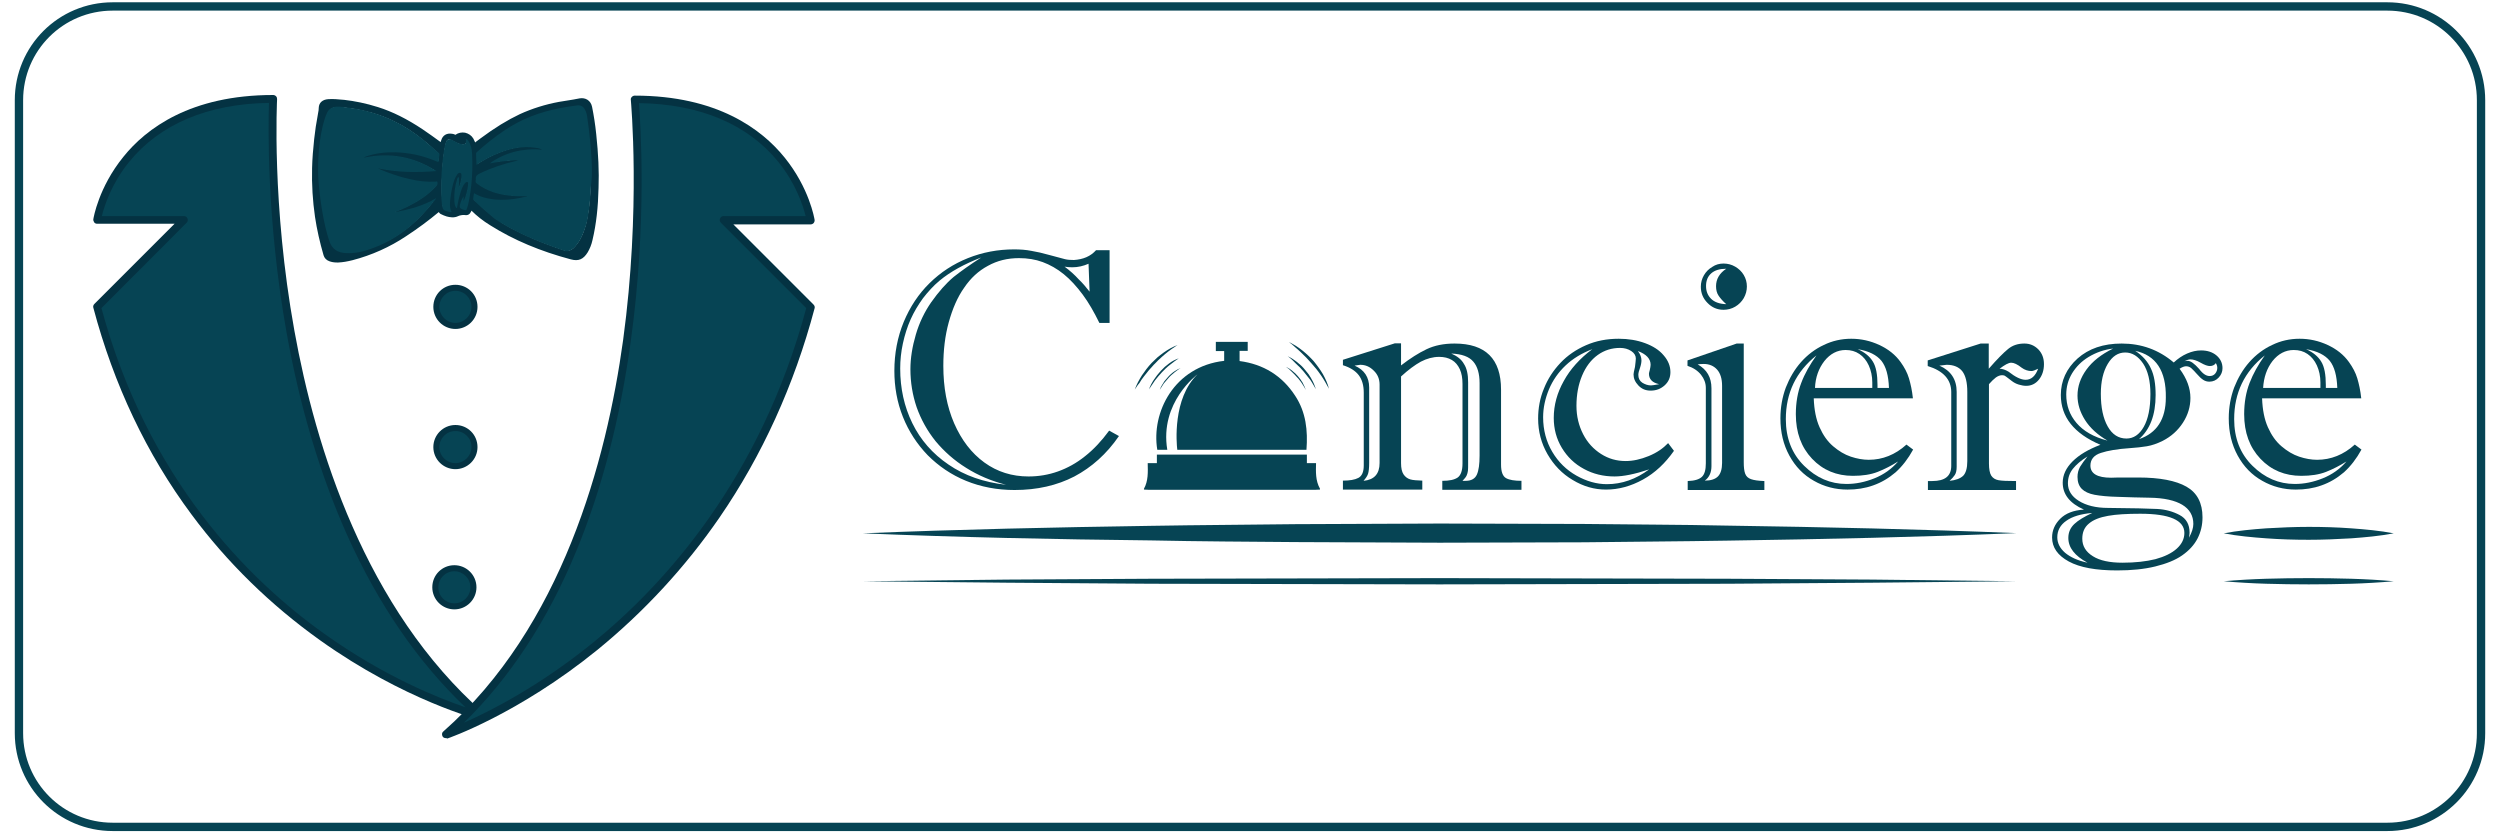 <?xml version="1.0" encoding="utf-8"?>
<!-- Generator: Adobe Illustrator 21.0.2, SVG Export Plug-In . SVG Version: 6.00 Build 0)  -->
<svg version="1.1" id="Layer_1" xmlns="http://www.w3.org/2000/svg" xmlns:xlink="http://www.w3.org/1999/xlink" x="0px" y="0px"
	 viewBox="0 0 1200 400" style="enable-background:new 0 0 1200 400;" xml:space="preserve">
<style type="text/css">
	.st0{fill:#064454;}
	.st1{fill:#AA322A;}
	.st2{fill:#29ABE2;}
	.st3{fill:#8C131B;}
	.st4{fill:#808080;}
	.st5{fill:#64CDF2;}
	.st6{fill:#0071BC;}
	.st7{fill:#2E3192;}
	.st8{fill:#1B1464;}
	.st9{fill:none;}
	.st10{fill:none;stroke:#064454;stroke-width:4;stroke-miterlimit:10;}
	.st11{fill:#043242;}
</style>
<path class="st10" d="M1145.9,396.9H54.1c-24.9,0-45-20.1-45-45V48.1c0-24.9,20.1-45,45-45h1091.8c24.9,0,45,20.1,45,45v303.9
	C1190.9,376.8,1170.8,396.9,1145.9,396.9z"/>
<g>
	<g>
		<path class="st0" d="M526.1,120.1h6.5V155h-4.9c-2.5-5.1-5.1-9.7-8-13.6c-2.9-3.9-5.9-7.2-9.1-9.8c-3.2-2.6-6.6-4.5-10.1-5.8
			c-3.5-1.3-7.3-1.9-11.4-1.9c-5.5,0-10.4,1.2-14.9,3.7c-4.5,2.4-8.3,5.9-11.4,10.5c-3.2,4.5-5.6,10.1-7.4,16.6
			c-1.8,6.5-2.6,13.5-2.6,20.9c0,10.4,1.7,19.5,5.2,27.6c3.5,8,8.3,14.3,14.5,18.8c6.2,4.5,13.3,6.7,21.2,6.7
			c4.9,0,9.6-0.8,14.1-2.4c4.5-1.6,8.9-4,13-7.3c4.2-3.3,8-7.4,11.6-12.3l4.7,2.6c-5.9,8.6-13.1,15-21.4,19.4
			c-8.3,4.3-17.9,6.5-28.7,6.5c-8.4,0-16.2-1.5-23.3-4.4c-7.1-2.9-13.2-7.1-18.4-12.3c-5.1-5.3-9.1-11.4-11.9-18.4
			c-2.8-7-4.1-14.4-4.1-22.1c0-8.4,1.5-16.2,4.5-23.5c3-7.2,7.1-13.4,12.4-18.6s11.4-9.2,18.4-12c7-2.8,14.4-4.2,22.2-4.2
			c2.9,0,5.7,0.2,8.2,0.7c2.5,0.4,5.6,1.1,9.1,2.1c3.5,0.9,5.9,1.6,7.1,1.9c1.2,0.3,2.7,0.4,4.3,0.4
			C519.9,124.5,523.4,123.1,526.1,120.1z M471,123.6c-8.1,3.1-14.8,6.8-20,11.1c-3,2.5-5.6,5.4-8,8.5c-2.3,3.2-4.3,6.5-5.9,10.1
			c-1.6,3.6-2.8,7.4-3.7,11.5c-0.9,4.1-1.3,8.2-1.3,12.1c0,9.5,1.9,18.2,5.8,26.2s9.7,14.7,17.4,19.9c7.7,5.3,16.9,8.5,27.6,9.7
			c-7-1.8-13.4-4.5-19.1-8.1c-5.8-3.6-10.6-7.9-14.7-12.8c-4-5-7-10.4-9.1-16.3c-2-5.9-3-12-3-18.3c0-5.3,0.9-10.8,2.6-16.6
			c1.7-5.8,4.2-10.9,7.3-15.4c3.6-5.1,7.2-9.2,10.9-12.3C461.6,129.9,466,126.8,471,123.6z M523,140l-0.5-13.4
			c-2.5,1.1-5.1,1.7-7.8,1.7c-1.3,0-2.5-0.1-3.7-0.3c2.7,2,4.9,4,6.7,6C519.6,135.8,521.3,137.8,523,140z"/>
		<path class="st0" d="M672.5,164.9v10.5c4.4-3.4,8.5-6,12.3-7.8c3.8-1.8,8.2-2.7,13.4-2.7c14.9,0,22.3,7.4,22.3,22.1V223
			c0,3.4,0.8,5.6,2.4,6.5c1.6,0.9,4.1,1.3,7.4,1.3v4.3h-38v-4.3c3.4,0,5.8-0.5,7.4-1.6c1.5-1.1,2.3-3.3,2.3-6.8v-38.1
			c0-2.8-0.4-5.1-1.3-7.1c-0.9-1.9-2.1-3.4-3.8-4.4c-1.7-1-3.7-1.5-6.1-1.5c-3,0-5.9,0.8-8.8,2.3c-2.9,1.6-6,3.9-9.5,7.1v41.6
			c0,2.4,0.4,4.2,1.2,5.4s1.9,2,3.2,2.4s3.3,0.5,5.8,0.6v4.3h-38.1v-4.3c3.2,0,5.7-0.4,7.4-1.3c1.7-0.9,2.6-2.8,2.6-6v-34.9
			c0-3.5-0.8-6.3-2.4-8.4c-1.6-2.1-4.1-3.7-7.6-4.8v-2.6l24.9-7.9H672.5z M657.2,186v36.2c0,2.4-0.2,4.1-0.5,5.1
			c-0.3,1.1-1.1,2.2-2.2,3.5c5.1-0.5,7.7-3.3,7.7-8.6v-37.6c0-2.6-0.9-4.9-2.8-6.7c-1.9-1.9-4-2.8-6.5-2.8c-0.3,0-0.7,0.1-1.4,0.2
			c-0.7,0.1-1.1,0.2-1.3,0.2C654.9,177.5,657.2,181.1,657.2,186z M704.7,183.5v38.9c0,1.6,0,2.8-0.1,3.6c-0.1,0.8-0.3,1.5-0.6,2.2
			c-0.3,0.7-1,1.6-2,2.6h1.5c2.7,0,4.5-1,5.4-3c0.9-2,1.3-5.1,1.3-9.1v-34.8c0-4.5-1-8-3-10.3c-2-2.4-5.5-3.7-10.6-3.9
			c2.8,1.2,4.9,2.8,6.1,5C704.1,176.8,704.7,179.8,704.7,183.5z"/>
		<path class="st0" d="M785.2,172.1c0-1.4-0.7-2.6-2.2-3.6c-1.5-1-3.3-1.5-5.4-1.5c-3.9,0-7.5,1.1-10.7,3.4
			c-3.2,2.3-5.7,5.6-7.5,9.9c-1.8,4.3-2.7,9.1-2.7,14.5c0,5,1.1,9.5,3.2,13.6c2.1,4.1,5,7.2,8.6,9.5c3.6,2.3,7.5,3.4,11.8,3.4
			c3.5,0,7.2-0.8,11.1-2.4c3.9-1.6,6.9-3.7,9.3-6.2l2.8,3.7c-4.2,6-9.1,10.6-14.9,13.8c-5.8,3.2-11.7,4.8-17.7,4.8
			c-5.6,0-10.9-1.5-16-4.6c-5.1-3-9.1-7.2-12.1-12.4c-3-5.2-4.5-10.9-4.5-17.1c0-5,0.9-9.9,2.8-14.4c1.8-4.6,4.5-8.7,7.9-12.3
			c3.4-3.6,7.5-6.4,12.3-8.5s10-3.1,15.7-3.1c4.6,0,8.8,0.7,12.6,2.1c3.8,1.4,6.8,3.3,8.9,5.8c2.2,2.5,3.3,5.2,3.3,8.1
			c0,2.6-0.9,4.7-2.8,6.4c-1.9,1.7-4.1,2.5-6.7,2.5c-2.4,0-4.3-0.8-5.9-2.5c-1.6-1.7-2.3-3.4-2.3-5.3c0-0.4,0.2-1.6,0.7-3.6
			C785,174.2,785.2,172.9,785.2,172.1z M764.3,167.6c-5,1.9-9.3,4.5-12.8,7.8c-3.5,3.3-6.2,7.2-8,11.5c-1.8,4.4-2.8,8.8-2.8,13.4
			c0,6.1,1.5,11.7,4.4,16.6s6.8,8.7,11.6,11.4c4.8,2.7,9.7,4.1,14.6,4.1c7.2,0,14-2.4,20.3-7.1c-6.9,2.3-12.4,3.4-16.6,3.4
			c-5.4,0-10.3-1.2-14.7-3.6c-4.5-2.4-8-5.8-10.6-10.1c-2.6-4.3-3.9-9.1-3.9-14.4c0-6.1,1.6-12,4.8-17.7
			C753.7,177.2,758.3,172.1,764.3,167.6z M786.4,179.9c0,1.7,0.6,2.9,1.9,3.8c1.3,0.8,2.7,1.3,4.2,1.3c0.5,0,1.8-0.2,3.9-0.6
			c-3.3-0.7-4.9-2.4-4.9-5c0-0.2,0.1-0.8,0.4-1.8c0.2-1,0.4-1.8,0.4-2.5c0-2.9-2.1-5.1-6.1-6.6c1.2,1.6,1.7,3.1,1.7,4.5
			c0,0.9-0.2,2.1-0.7,3.6C786.7,177.9,786.4,179.1,786.4,179.9z"/>
		<path class="st0" d="M837,164.9v57c0,2.4,0.2,4.2,0.7,5.5s1.4,2.1,2.8,2.6s3.5,0.8,6.4,0.9v4.3h-36.8v-4.3c3.3-0.1,5.5-0.8,6.8-2
			c1.3-1.2,1.9-3.4,1.9-6.5v-36.2c0-2.3-0.8-4.4-2.3-6.3c-1.5-1.9-3.7-3.4-6.5-4.3V173l23.6-8.1H837z M821.5,186.4v37.4
			c0,3-1.1,5.4-3.2,6.9c2.9,0,5-0.7,6.3-2c1.3-1.3,2-3.5,2-6.5v-37c0-3.4-0.8-6-2.4-7.8c-1.6-1.8-3.8-2.7-6.4-2.7
			c-1.2,0-2.2,0.1-2.9,0.2C819.3,177.4,821.5,181.1,821.5,186.4z M827.3,126.5c2,0,3.9,0.5,5.6,1.5c1.7,1,3.1,2.3,4.1,4
			c1,1.7,1.5,3.5,1.5,5.5c0,2-0.5,3.8-1.5,5.6c-1,1.7-2.4,3.1-4.1,4.1c-1.7,1-3.6,1.5-5.6,1.5c-3,0-5.6-1.1-7.7-3.3
			c-2.2-2.2-3.2-4.8-3.2-7.8c0-1.9,0.5-3.8,1.5-5.5c1-1.7,2.3-3,4-4C823.5,127,825.3,126.5,827.3,126.5z M828.6,129
			c-3.1,0-5.5,0.7-7.2,2.2c-1.7,1.5-2.5,3.5-2.5,6.1c0,2.5,0.8,4.5,2.4,6.1c1.6,1.6,4,2.5,7.3,2.6c-1.7-1.5-2.9-2.9-3.7-4.1
			c-0.8-1.2-1.2-2.7-1.2-4.5C823.7,134,825.3,131.2,828.6,129z"/>
		<path class="st0" d="M915.1,213.4l3.2,2.4c-2.4,4.4-5.2,8-8.4,10.9c-3.3,2.8-6.8,4.9-10.8,6.3c-3.9,1.4-8,2-12.3,2
			c-5.8,0-11.2-1.4-16.1-4.2c-5-2.8-8.9-6.8-11.8-12.1c-2.9-5.3-4.3-11.2-4.3-17.9c0-5.3,0.9-10.2,2.6-14.8
			c1.8-4.6,4.2-8.7,7.3-12.2c3.1-3.5,6.8-6.3,10.9-8.2c4.1-2,8.5-3,13.2-3c4.7,0,9.2,1,13.5,3c4.3,2,7.7,4.7,10.2,8.2
			c1.8,2.5,3.2,5.1,4,7.8c0.8,2.7,1.5,5.8,1.9,9.6h-47.6c0.2,5.5,1.1,10.1,2.8,13.9c1.7,3.8,3.8,6.8,6.5,9.1c2.7,2.3,5.5,4,8.5,5
			c3,1,5.9,1.5,8.6,1.5C903.6,220.7,909.7,218.3,915.1,213.4z M871.9,170.6c-9.8,7.8-14.7,18-14.7,30.6c0,9.1,2.9,16.6,8.8,22.4
			c5.9,5.8,12.6,8.7,20.3,8.7c4.5,0,8.9-0.9,13.4-2.7c4.5-1.8,8.3-4.5,11.4-8.1c-3.2,2-6.5,3.7-9.8,5c-3.3,1.3-7.3,1.9-11.9,1.9
			c-7.8,0-14.4-2.7-19.6-8.2c-5.2-5.5-7.8-12.6-7.8-21.4c0-5.6,0.9-10.6,2.6-15C866.2,179.5,868.7,175.1,871.9,170.6z M871.2,186.2
			h27.5v-2.6c0-3-0.6-5.8-1.7-8.2c-1.1-2.4-2.6-4.2-4.5-5.5c-1.9-1.3-4.1-1.9-6.6-1.9c-4,0-7.4,1.8-10.2,5.3
			C873,176.8,871.4,181.1,871.2,186.2z M901.2,186.2h5.5c-0.2-5.9-1.4-10.2-3.6-13c-2.3-2.8-6-4.7-11.4-5.6c3.4,1.5,5.8,3.5,7.3,6
			c1.5,2.4,2.2,6.2,2.2,11.2V186.2z"/>
		<path class="st0" d="M954.6,164.9V177c4-4.6,7.1-7.7,9.3-9.5c2.2-1.8,4.8-2.6,7.8-2.6c2.6,0,4.8,0.9,6.7,2.8
			c1.8,1.9,2.7,4.2,2.7,7.1c0,2.9-0.8,5.4-2.4,7.4c-1.6,2-3.7,3-6.1,3c-1.1,0-2.3-0.2-3.6-0.6c-1.3-0.4-2.4-1-3.3-1.7
			c-0.5-0.4-1.1-0.9-1.7-1.3c-0.6-0.5-1.1-0.8-1.5-1.1c-0.4-0.3-0.9-0.4-1.5-0.4c-1,0-2,0.4-3,1.1c-1,0.8-2.1,1.8-3.3,3.2v38.1
			c0,2.7,0.4,4.7,1.1,5.8c0.8,1.2,1.9,1.9,3.5,2.2c1.6,0.3,4.4,0.4,8.4,0.4v4.3h-42.3v-4.3h2.1c6.1,0,9.1-2.4,9.1-7.3v-35.4
			c0-6-3.8-10.2-11.3-12.5V173l25.4-8.1H954.6z M939.2,188.1V224c0,1.8-0.3,3.1-0.9,4c-0.6,0.9-1.4,1.8-2.5,2.8
			c3-0.3,5.1-1.1,6.5-2.4c1.3-1.3,2-3.7,2-7v-33.3c0-4.5-0.8-7.8-2.4-9.9c-1.6-2-4.1-3.1-7.5-3.1c-0.3,0-0.8,0.1-1.7,0.2
			c-0.9,0.1-1.5,0.2-1.8,0.2C936.4,177.9,939.2,182.1,939.2,188.1z M959.8,177c1.4,0,2.8,0.5,4.3,1.4c3.3,2.6,6,3.9,8.2,3.9
			c2.7,0,4.7-1.8,6-5.3c-1.5,0.7-2.5,1.1-3.2,1.1c-1.6,0-3.2-0.5-4.7-1.6c-2-1.6-3.7-2.4-5-2.4C964.1,174.1,962.3,175.1,959.8,177z"
			/>
		<path class="st0" d="M989.2,189.6c0-6.8,2.7-12.7,8-17.5c5.4-4.8,12.4-7.2,21.2-7.2c9.5,0,17.8,3,25,9.1c1.9-1.8,4.1-3.3,6.4-4.3
			c2.3-1,4.5-1.5,6.7-1.5c3,0,5.5,0.8,7.4,2.4c1.9,1.6,2.9,3.7,2.9,6.1c0,1.7-0.6,3.2-1.8,4.5c-1.2,1.3-2.7,2-4.5,2
			c-1.1,0-2.1-0.3-3-0.9c-0.9-0.6-1.9-1.5-3-2.8c-1.1-1.2-2-2.2-2.7-2.8c-0.7-0.6-1.6-0.9-2.5-0.9c-0.8,0-1.9,0.4-3.1,1.2
			c3.5,4.7,5.2,9.4,5.2,14c0,4.2-1.2,8.2-3.6,11.9c-2.4,3.7-5.6,6.6-9.7,8.7c-2.6,1.3-5.2,2.2-7.6,2.6c-2.4,0.4-5.1,0.7-8.1,0.9
			c-6,0.4-10.7,1.2-14,2.3c-3.4,1.1-5,3.2-5,6.1c0,3.8,3.3,5.8,9.9,5.8c2.2-0.1,4.2-0.1,6-0.1c1.8,0,4.1,0,7.1,0
			c10.3,0,18,1.5,23.1,4.4c5.1,2.9,7.7,7.8,7.7,14.7c0,3.7-0.8,7.1-2.4,10.2c-1.6,3.1-4.1,5.8-7.4,8.1c-3.3,2.3-7.6,4-12.9,5.3
			c-5.3,1.3-11.4,1.9-18.3,1.9c-10.1,0-17.9-1.4-23.2-4.3c-5.3-2.9-8-6.7-8-11.5c0-3.4,1.3-6.4,3.9-9c2.6-2.6,6.4-4.1,11.4-4.4
			c-6.8-3-10.2-7.3-10.2-12.9c0-3.7,1.6-7.1,4.7-10.2c3.2-3.2,7.6-5.8,13.4-8C995.5,208.1,989.2,200.1,989.2,189.6z M1002,270.1
			c-6.1-3.3-9.2-7.2-9.2-11.9c0-2.7,1-4.9,2.9-6.7c1.9-1.8,4.8-3.5,8.6-5.3c-5.5,0.5-9.6,1.7-12.5,3.8c-2.9,2-4.3,4.7-4.3,7.9
			c0,2.7,1.2,5.2,3.7,7.4C993.7,267.4,997.3,269.1,1002,270.1z M1014.3,167.3c-4.3,0.5-8.2,1.9-11.7,4c-3.5,2.1-6.1,4.8-8,7.9
			c-1.9,3.2-2.8,6.5-2.8,10.2c0,5.2,1.6,9.7,4.9,13.6c3.3,3.9,8.3,6.8,14.9,8.5c-4.8-2.8-8.4-6.1-10.8-9.9
			c-2.4-3.8-3.6-7.7-3.6-11.7c0-4.4,1.4-8.5,4.3-12.5C1004.4,173.4,1008.6,170.1,1014.3,167.3z M1002,219.1c-3.1,1.9-5.4,3.9-7,5.9
			c-1.6,2-2.4,4.3-2.4,7c0,3.4,1.7,6.2,5.2,8.4c3.5,2.2,8.2,3.4,14,3.4c11.7,0.1,19.6,0.3,23.6,0.5c4,0.2,7.6,1.2,10.8,2.9
			c3.2,1.7,4.8,4.5,4.8,8.5c0,0.4-0.1,1.2-0.3,2.4c1.4-2.5,2.1-4.7,2.1-6.6c0-4-1.8-7.1-5.3-9.2c-3.5-2.1-8.7-3.3-15.7-3.4
			c-5-0.1-10-0.2-14.9-0.4c-4.9-0.1-8.8-0.5-11.5-1c-2.7-0.5-4.8-1.5-6.1-2.8c-1.4-1.4-2.1-3.3-2.1-5.8c0-1.7,0.4-3.3,1.2-4.8
			C999.3,222.6,1000.5,221,1002,219.1z M1018.8,270.1c6.1,0,11.4-0.6,15.8-1.7c4.4-1.2,7.9-2.9,10.3-5.1c2.4-2.2,3.6-4.7,3.6-7.5
			c0-6.1-7.1-9.2-21.2-9.2c-6.3,0-11.5,0.3-15.4,1c-4,0.7-7.1,1.9-9.2,3.7c-2.2,1.8-3.2,4.2-3.2,7.3c0,3.5,1.7,6.3,5.1,8.4
			C1007.9,269.1,1012.7,270.1,1018.8,270.1z M1032.2,189.1c0-6.2-1.2-11.1-3.5-14.6c-2.4-3.5-5.2-5.3-8.6-5.3
			c-3.4,0-6.2,1.8-8.4,5.5c-2.2,3.7-3.3,8.5-3.3,14.3c0,6.6,1.1,11.8,3.3,15.7c2.2,3.9,5.2,5.8,9,5.8c3.4,0,6.2-1.9,8.3-5.6
			C1031.1,201.2,1032.2,195.9,1032.2,189.1z M1024.9,168.4c3.5,2.3,6,5.1,7.5,8.4c1.6,3.3,2.3,7.5,2.3,12.8c0,9.6-2.7,16.6-8,21.2
			c8.6-2.9,12.9-9.6,12.9-20C1039.8,178,1034.8,170.5,1024.9,168.4z M1063.6,174.3c-0.6,0.9-1.6,1.4-2.9,1.4c-1,0-2.5-0.5-4.4-1.6
			c-1.9-1.1-3.6-1.6-4.9-1.6c-0.5,0-1,0.1-1.5,0.3c-0.5,0.2-1,0.4-1.4,0.6c0.4-0.1,0.9-0.2,1.6-0.2c1.4,0,3.2,1.3,5.5,3.9
			c1.7,2.3,3.4,3.4,5,3.4c1.2,0,2.1-0.4,2.8-1.3c0.6-0.8,0.9-1.7,0.9-2.6C1064.3,175.9,1064.1,175.1,1063.6,174.3z"/>
		<path class="st0" d="M1130.3,213.4l3.2,2.4c-2.4,4.4-5.2,8-8.4,10.9c-3.3,2.8-6.8,4.9-10.8,6.3c-3.9,1.4-8,2-12.3,2
			c-5.8,0-11.2-1.4-16.1-4.2c-5-2.8-8.9-6.8-11.8-12.1c-2.9-5.3-4.3-11.2-4.3-17.9c0-5.3,0.9-10.2,2.6-14.8
			c1.8-4.6,4.2-8.7,7.3-12.2c3.1-3.5,6.8-6.3,10.9-8.2c4.1-2,8.5-3,13.2-3c4.7,0,9.2,1,13.5,3c4.3,2,7.7,4.7,10.2,8.2
			c1.8,2.5,3.2,5.1,4,7.8c0.8,2.7,1.5,5.8,1.9,9.6h-47.6c0.2,5.5,1.1,10.1,2.8,13.9c1.7,3.8,3.8,6.8,6.5,9.1c2.7,2.3,5.5,4,8.5,5
			c3,1,5.9,1.5,8.6,1.5C1118.8,220.7,1124.9,218.3,1130.3,213.4z M1087.1,170.6c-9.8,7.8-14.7,18-14.7,30.6c0,9.1,2.9,16.6,8.8,22.4
			c5.9,5.8,12.6,8.7,20.3,8.7c4.5,0,8.9-0.9,13.4-2.7c4.5-1.8,8.3-4.5,11.4-8.1c-3.2,2-6.5,3.7-9.8,5c-3.3,1.3-7.3,1.9-11.9,1.9
			c-7.8,0-14.4-2.7-19.6-8.2c-5.2-5.5-7.8-12.6-7.8-21.4c0-5.6,0.9-10.6,2.6-15S1083.9,175.1,1087.1,170.6z M1086.3,186.2h27.5v-2.6
			c0-3-0.6-5.8-1.7-8.2c-1.1-2.4-2.6-4.2-4.5-5.5c-1.9-1.3-4.1-1.9-6.6-1.9c-4,0-7.4,1.8-10.2,5.3
			C1088.1,176.8,1086.6,181.1,1086.3,186.2z M1116.4,186.2h5.5c-0.2-5.9-1.4-10.2-3.6-13c-2.3-2.8-6-4.7-11.4-5.6
			c3.4,1.5,5.8,3.5,7.3,6c1.5,2.4,2.2,6.2,2.2,11.2V186.2z"/>
		<g>
			<g>
				<g>
					<path class="st0" d="M617.3,176.1c1.1,0.5,2.2,1.2,3.1,2c0.2,0.2,0.5,0.4,0.7,0.6l0.7,0.6c0.4,0.4,0.9,0.9,1.3,1.4
						c0.4,0.5,0.8,1,1.2,1.5l0.5,0.8c0.1,0.1,0.2,0.3,0.3,0.4l0.2,0.4c0.6,1.1,1.1,2.2,1.5,3.4c-0.6-1.1-1.2-2.2-1.9-3.2
						c-0.3-0.5-0.7-1-1.1-1.5c-0.4-0.5-0.7-1-1.2-1.4c-0.8-0.9-1.6-1.8-2.5-2.6C619.3,177.6,618.3,176.8,617.3,176.1z"/>
					<path class="st0" d="M618.1,171c1.6,0.7,3.1,1.7,4.5,2.8c1.4,1.1,2.7,2.3,3.8,3.7c0.6,0.7,1.1,1.4,1.7,2.1l0.7,1.1
						c0.1,0.2,0.2,0.4,0.4,0.6l0.3,0.6c0.9,1.5,1.6,3.2,2.1,4.9c-0.9-1.5-1.7-3.1-2.7-4.5l-0.4-0.5c-0.1-0.2-0.3-0.4-0.4-0.5l-0.8-1
						l-0.8-1c-0.3-0.3-0.6-0.7-0.8-1c-1.1-1.3-2.3-2.6-3.6-3.7C620.8,173.2,619.5,172,618.1,171z"/>
					<path class="st0" d="M618.7,164.2c1.2,0.5,2.2,1.2,3.3,1.8c1.1,0.7,2.1,1.4,3.1,2.2c2,1.6,3.8,3.3,5.5,5.2c0.8,1,1.6,2,2.3,3
						c0.4,0.5,0.7,1,1.1,1.6c0.2,0.3,0.3,0.5,0.5,0.8l0.5,0.8c1.2,2.2,2.3,4.5,2.9,7c-1.2-2.2-2.4-4.4-3.8-6.4c-0.7-1-1.4-2-2.2-3
						c-0.4-0.5-0.8-1-1.2-1.4c-0.4-0.5-0.8-0.9-1.2-1.4c-1.6-1.9-3.3-3.6-5.1-5.3c-0.5-0.4-0.9-0.8-1.4-1.3l-0.7-0.6l-0.7-0.6
						C620.7,165.7,619.7,164.9,618.7,164.2z"/>
				</g>
				<g>
					<path class="st0" d="M556.7,187.1c0.4-1.2,1-2.3,1.7-3.3c0.2-0.3,0.3-0.5,0.5-0.8l0.6-0.7c0.4-0.5,0.8-1,1.2-1.4
						c0.4-0.5,0.9-0.9,1.3-1.3l0.7-0.6c0.1-0.1,0.2-0.2,0.4-0.3l0.4-0.3c1-0.7,2.1-1.3,3.2-1.8c-1,0.7-2,1.4-3,2.2
						c-0.5,0.4-0.9,0.8-1.4,1.2c-0.4,0.4-0.9,0.8-1.3,1.3c-0.8,0.9-1.6,1.8-2.4,2.8C558,185.1,557.3,186.1,556.7,187.1z"/>
					<path class="st0" d="M551.5,186.9c0.6-1.7,1.4-3.2,2.4-4.7c1-1.5,2.1-2.9,3.3-4.2c0.6-0.7,1.3-1.2,1.9-1.9l1-0.8
						c0.2-0.1,0.3-0.3,0.5-0.4l0.5-0.4c1.4-1.1,3-1.9,4.7-2.5c-1.4,1-2.9,2-4.2,3.1l-0.5,0.4c-0.2,0.1-0.3,0.3-0.5,0.4l-1,0.9
						l-0.9,0.9c-0.3,0.3-0.6,0.6-0.9,0.9c-1.2,1.3-2.3,2.6-3.4,4C553.4,184,552.5,185.4,551.5,186.9z"/>
					<path class="st0" d="M544.7,187c0.4-1.2,0.9-2.3,1.5-3.5c0.6-1.1,1.2-2.2,1.9-3.3c1.4-2.1,2.9-4.1,4.7-6
						c0.9-0.9,1.8-1.8,2.7-2.6c0.5-0.4,1-0.8,1.5-1.2c0.3-0.2,0.5-0.4,0.8-0.6l0.8-0.6c2.1-1.5,4.3-2.7,6.6-3.6
						c-2.1,1.4-4.1,2.8-6,4.4c-0.9,0.8-1.9,1.6-2.8,2.5c-0.4,0.4-0.9,0.8-1.3,1.3c-0.4,0.4-0.9,0.9-1.3,1.3
						c-1.7,1.8-3.3,3.7-4.8,5.7c-0.4,0.5-0.7,1-1.1,1.5l-0.5,0.8l-0.5,0.8C546,184.9,545.4,185.9,544.7,187z"/>
				</g>
			</g>
			<g>
				<path class="st0" d="M631.7,222.3c-1.5,0-2.9,0-4.4,0v-4.1h-72v4.1c-1.5,0-3,0-4.4,0c0.1,4.3,0.3,8.5-1.8,12.3
					c0,0.1,0,0.3,0,0.4c0.7,0,1.5,0.1,2.2,0.1c26.7,0,53.4,0,80.1,0c0.7,0,1.5-0.1,2.2-0.1c0-0.1,0-0.3,0-0.4
					C631.4,230.7,631.6,226.5,631.7,222.3z"/>
				<path class="st0" d="M560.3,215.9c-3.8-22.8,14.5-36.2,14.5-36.2c-12,11.5-10.1,33.1-9.7,36.2c20.7,0,41.3,0,62,0
					c0.7-9.2-0.2-18-5.4-25.9c-6.3-9.7-15.3-15.2-26.7-16.7c0-1.7,0-3.2,0-4.9c1.4,0,2.6,0,3.9,0c0-2.4,0-2,0-4.3
					c-5.2,0-10.2,0-15.3,0c0,2.3,0,2,0,4.4c1.4,0,2.7,0,4,0c0,1.6,0,3.1,0,4.7c-24,2.7-35.1,24.8-32.1,42.7
					C557.2,215.9,558.7,215.9,560.3,215.9z"/>
			</g>
		</g>
	</g>
	<g>
		<path class="st0" d="M414.1,256c46.2-1.9,92.3-2.9,138.5-3.6c23.1-0.4,46.2-0.5,69.2-0.8l69.2-0.3l69.2,0.2
			c23.1,0.3,46.2,0.3,69.2,0.8c46.2,0.7,92.3,1.7,138.5,3.6c-46.2,1.9-92.3,2.9-138.5,3.6c-23.1,0.4-46.2,0.5-69.2,0.8l-69.2,0.2
			l-69.2-0.3c-23.1-0.2-46.2-0.3-69.2-0.8C506.4,258.9,460.2,257.9,414.1,256z"/>
		<path class="st0" d="M1067.4,256c6.8-1.3,13.6-1.9,20.4-2.4c6.8-0.4,13.6-0.7,20.4-0.7c6.8,0,13.6,0.2,20.4,0.7
			c6.8,0.5,13.6,1.1,20.4,2.4c-6.8,1.3-13.6,1.9-20.4,2.4c-6.8,0.4-13.6,0.7-20.4,0.7c-6.8,0-13.6-0.2-20.4-0.7
			C1081,257.9,1074.2,257.3,1067.4,256z"/>
		<polygon class="st0" points="414.1,279 483.3,278.2 552.5,277.8 691,277.5 829.4,277.8 898.7,278.2 967.9,279 898.7,279.7 
			829.4,280.2 691,280.5 552.5,280.2 483.3,279.7 		"/>
		<path class="st0" d="M1067.4,279c6.8-0.6,13.6-1,20.4-1.2c6.8-0.2,13.6-0.3,20.4-0.3c6.8,0,13.6,0.1,20.4,0.3
			c6.8,0.2,13.6,0.6,20.4,1.2c-6.8,0.6-13.6,1-20.4,1.2c-6.8,0.2-13.6,0.3-20.4,0.3c-6.8,0-13.6-0.1-20.4-0.3
			C1081,280,1074.2,279.6,1067.4,279z"/>
	</g>
</g>
<path class="st11" d="M286.2,64.5c-0.5-4.9-1.2-9.2-2-13.2c-0.3-1.5-1.1-2.7-2.2-3.4c-1.1-0.7-2.4-0.9-3.7-0.7
	c-2.1,0.4-4.2,0.8-6.3,1.1c-1.2,0.2-2.5,0.4-3.7,0.6c-6.5,1.2-12.9,3.2-18.8,5.9c-5.9,2.8-12,6.5-19.1,11.8c-0.7,0.5-1.3,1-2,1.5
	l-0.3,0.3c-0.3-0.7-0.6-1.3-0.9-1.9c-0.9-1.5-2.3-2.4-3.9-2.8c-1.6-0.3-3.3,0-4.7,1l0,0c-0.5-0.3-1.1-0.4-1.6-0.5l-0.1,0
	c-2.4-0.4-4.4,0.7-5.1,3.1c-0.1,0.3-0.2,0.6-0.3,0.9c-2.8-2.1-5.7-4.1-8.6-6.1c-7.5-5-14.5-8.5-21.5-10.7
	c-5.7-1.8-11.1-2.9-16.4-3.5l-0.2,0c-2.4-0.2-4.8-0.5-7.3-0.3c-2.7,0.2-4.4,1.7-4.5,4.1c0,0.8-0.1,1.7-0.3,2.5
	c-0.9,4.8-1.5,8.8-1.9,12.6c-0.5,4.7-0.9,9.4-1,13.9c-0.2,7.9,0.3,15.8,1.4,23.4c0.9,6,2.3,12.2,4.1,18.4c0.4,1.4,1.4,2.4,2.8,2.9
	c1.1,0.4,2.3,0.6,3.6,0.6c0.2,0,0.5,0,0.7,0c2.2-0.1,4.4-0.5,6.8-1.1c9.2-2.4,17.9-6.3,25.7-11.5c5.8-3.8,10.9-7.6,15.7-11.6
	c0.3,0.4,0.6,0.8,1.1,1c0.8,0.4,1.7,0.8,2.7,1.1c1.5,0.4,3.6,0.8,5.6-0.2c0.5-0.3,2.3-0.6,2.9-0.5c1.7,0.3,2.6-0.3,3.3-1.8
	c0-0.1,0.1-0.2,0.1-0.3c2.5,2.5,5.5,4.9,9.1,7.1c11.3,7.1,24,12.4,38.6,16.3c3.7,1,6,0,8.1-3.4c1-1.7,1.8-3.6,2.3-5.9
	c1.8-7.6,2.7-15.8,2.9-25C287.6,82.3,287.2,73.8,286.2,64.5z M253.2,94.9c0.2,0,0.3-0.1,0.3-0.2l0.3-0.2l-0.2-0.3
	c-0.1-0.2-0.3-0.5-0.9-0.4c-0.1,0-0.2,0-0.3,0c-0.1,0-0.1,0-0.2,0c-5.9,0.2-10.7-0.4-15.1-1.9c-2.9-0.9-5.5-2.3-7.8-4.1
	c-0.5-0.4-0.5-0.6-0.4-0.9l0-0.1c0.1-0.2,0.1-0.5,0.1-0.8c-0.2-1.2,0.4-1.7,1.7-2.3c5.4-2.5,11.3-4.5,17.4-5.9
	c0.2,0,0.3-0.1,0.5-0.1l2.8-0.8l-2.5-0.3c-1.1-0.1-2.1,0-3,0.1c-0.3,0-0.5,0.1-0.8,0.1c-2.3,0.2-5,0.4-7.8,0.9
	c0.8-0.5,1.5-0.9,2.4-1.3c3.7-2,7.8-3.2,12-3.8c3.1-0.4,5.5-0.5,7.7-0.2c0.2,0,0.3,0,0.5,0l2.7,0l-2.1-1c-1.3-0.6-2.4-0.8-3.5-0.9
	c-5.4-0.7-11,0.1-17.5,2.7c-3.3,1.3-6.6,3-10.2,5.3c0,0,0,0,0,0l-0.1-1.6c0-1-0.1-2-0.1-3c0-0.1,0-0.1,0.1-0.2
	c4.3-4,8.9-7.6,13.5-10.7c4.4-2.9,8.5-5.1,12.6-6.6c4.2-1.6,8.6-2.8,13.1-3.7c2.9-0.6,5.9-1,8.6-1.4c1.4-0.2,2.5,0.3,3.2,1.6
	c0.7,1.3,0.9,2.7,1.1,4.1l0.1,0.4c0.5,3,0.8,6.1,1.1,9.1l0.1,0.8c0.2,1.9,0.3,3.8,0.5,5.6c0.3,4.7,0.7,10.4,0.4,16.1
	c-0.2,4.9-0.5,8.9-1.1,12.6l-0.1,0.6c-0.3,1.9-0.6,3.9-1.1,5.7c-1,3.4-2.4,7.3-5.2,10.4c-1.1,1.3-2.2,1.9-3.5,2.1
	c-0.4,0-0.9,0-1.5-0.2c-6.2-2.1-13.4-4.7-20.6-8.2c-3.7-1.8-6.8-3.4-9.8-5.3c-0.1,0-0.1-0.1-0.1-0.1l-0.4-0.3c0,0,0,0,0-0.1l0-0.3
	l-0.2-0.1c-0.2-0.1-0.4-0.1-0.6-0.1l-1.3-0.8l-1.8-1.5c-1.5-1.3-3-2.5-4.5-3.8c-0.9-0.8-1.9-1.7-2.8-2.6c-0.4-0.4-0.8-0.7-1.2-1.1
	c0,0,0,0,0,0l0-0.3c0.1-0.6,0.2-1.2,0.3-1.8c1.3,0.7,2.7,1.2,4,1.7c2.6,0.8,5.4,1.2,8.6,1.2C244.6,96.6,248.7,96.1,253.2,94.9z
	 M221.5,97.5c0.1-0.4,0.3-0.9,0.5-1.4v2.2l0.9-1.7c0.8-1.4,1.1-2.8,1.5-4.3c0.4-1.4,0.6-2.7,0.7-3.9l0-0.2c0-0.4,0.2-1.1-0.6-1.5
	c-0.4-0.2-1-0.2-1.7,0.6c-1.1,1.3-1.6,2.8-2.2,4.5c-0.7,2.1-1.2,4.3-1.6,6.7c-0.2-0.5-0.3-1.2-0.4-2c-0.2-3.8,0.2-7.3,1.2-10.4
	c0,1,0,2-0.1,3.1l-0.3,4l1.2-3.3c0.8-2.1,1.2-3.9,1.3-5.6c0-0.6,0.1-1.6-0.9-2c-1-0.3-1.7,0.5-2,0.9c-1.2,1.6-1.8,3.5-2.2,5
	c-0.7,2.7-1.2,5.5-1.5,8.7c-0.1,1.5,0.1,2.9,0.5,4.1c-0.3-0.1-0.6-0.1-0.9-0.2c-0.3-0.1-0.5-0.2-0.8-0.2c-1.3-0.3-1.5-1.2-1.7-2.7
	l0-0.3c-0.4-3.6-0.4-7.2-0.3-10.9c0.2-6.5,0.7-11.7,1.6-16.5c0.1-0.5,0.3-1.3,0.5-2c0.2-0.6,0.5-0.9,0.8-1.1
	c0.2-0.1,0.3-0.1,0.5-0.1c0.3,0,0.6,0.1,0.9,0.2c0.5,0.2,0.9,0.5,1.3,0.7c0.7,0.4,1.5,0.8,2.4,1.1c0.7,0.2,1.3,0.4,1.8,0.4
	c0.4,0,1.1,0,1.6-0.5c0.4-0.4,0.5-1.1,0.5-1.5c0,0,0,0,0,0c0,0.1,0.1,0.1,0.1,0.2c1.1,1.6,1.6,3.5,1.8,5.8c0.2,2.3,0.2,4.8,0.1,7.6
	c-0.1,4.9-0.6,9.7-1.5,14.2l0,0.2c-0.3,1.5-0.6,2.9-1.1,4.3c-0.1,0.1-0.1,0.2-0.1,0.2c0,0,0,0-0.2,0c-0.1,0-0.2,0-0.3-0.1
	c-1.1-0.3-1.6-0.5-1.8-0.8C221.1,99,221.2,98.5,221.5,97.5z M181.4,80.4l-3.6-0.8l3.3,1.7c1.6,0.8,3.2,1.4,4.8,2
	c3.7,1.4,7.2,2.4,10.7,3.2c4.3,1,8.3,1.4,12.2,1.2c0.1,0,0.3,0,0.4,0c0.1,0,0.2,0,0.3,0c0.1,0.4,0.1,0.8-0.1,1.1
	c-0.2,0.3-0.4,0.5-0.7,0.8c-3.2,3.4-7.3,6.4-13,9.2c-2.2,1.1-4.1,1.9-5.9,2.6l0.3,1c5.5-1,11.9-2.5,17.8-5.7
	c-2.6,3.3-5.2,6.2-7.8,8.7c-6.2,6-13.5,10.5-21.7,13.4c-4.6,1.7-8.5,2.3-12.1,2.1c-3.9-0.2-6.3-1.9-7.5-5.4
	c-1.6-4.8-2.6-9.6-3.3-13.6c-0.8-4.3-1.3-8.7-1.8-13.7c-0.4-4-0.5-8.2-0.2-12.6c0.3-6.2,1-11.1,2.2-15.7c0.5-2,1-4,2-5.9
	c0.8-1.7,2.2-2.5,4.2-2.6c0.2,0,0.4,0,0.6,0c1.4,0,2.8,0.2,4.1,0.4c0.5,0.1,1,0.2,1.5,0.2c3.4,0.4,6.8,1.2,10.2,2.1
	c3.8,1.1,7.6,2.5,11.1,4.3c4.6,2.2,9.1,5.1,13.4,8.6c2.7,2.1,5.2,4.4,7.5,6.6c0.2,0.2,0.3,0.4,0.2,0.8l0,0.3
	c-0.1,0.8-0.2,1.6-0.2,2.5c0,0,0,0,0,0c0,0,0,0,0,0c-3.5-1.5-7.1-2.6-10.6-3.4c-3.2-0.7-6.4-1.1-9.5-1.2c-5.3-0.1-10,0.5-14.4,2
	c-0.5,0.2-0.9,0.4-1.3,0.6l-2.5,1.5l2.9-0.6c11.8-2.6,23-0.7,33.3,5.5C197.8,82.6,189.3,82.1,181.4,80.4z"/>
<g>
	<g>
		<path class="st0" d="M202.9,66.8c-4.2-3.3-8.7-6.3-13.5-8.6c-3.6-1.8-7.3-3.2-11.2-4.3c-3.4-1-6.8-1.7-10.3-2.1
			c-2.1-0.3-4.2-0.7-6.3-0.6c-2.1,0.1-3.7,1-4.6,2.9c-0.9,1.9-1.5,4-2,6c-1.3,5.2-1.9,10.4-2.2,15.7c-0.2,4.2-0.2,8.4,0.2,12.6
			c0.4,4.6,1,9.2,1.8,13.7c0.8,4.6,1.8,9.2,3.3,13.7c1.3,3.9,4.1,5.5,8,5.7c4.3,0.2,8.3-0.7,12.3-2.2c8.2-2.9,15.5-7.5,21.8-13.6
			c3.2-3.1,6.2-6.5,8.9-10.1c0.1-0.1,0.2-0.2,0.1-0.4c-6,3.6-12.6,5.3-19.4,6.6c2-0.8,4-1.6,5.9-2.6c4.9-2.4,9.4-5.2,13.2-9.3
			c0.3-0.3,0.5-0.6,0.8-0.9c0.4-0.5,0.4-1.2,0.2-1.7c-0.1-0.4-0.7-0.1-1.1-0.1c-4.1,0.2-8.1-0.3-12-1.2c-3.6-0.8-7.1-1.9-10.6-3.2
			c-1.6-0.6-3.2-1.2-4.8-2c9.3,2,18.7,2.1,28.1,1.3c-10.8-7-22.4-9.1-35-6.4c0.4-0.2,0.8-0.4,1.2-0.6c4.6-1.6,9.3-2.1,14.2-2
			c3.2,0.1,6.3,0.5,9.4,1.1c3.6,0.8,7.1,1.9,10.6,3.4c0.5,0.2,0.7,0.2,0.7-0.4c0-0.9,0.2-1.8,0.3-2.7c0.1-0.5,0-0.8-0.4-1.2
			C208,71.2,205.5,68.9,202.9,66.8z"/>
	</g>
	<g>
		<path class="st0" d="M224.8,67.6c-0.3-0.4-0.6-0.8-1.2-1c0,0.4,0.1,0.7,0.1,1.1c0,1.1-0.4,1.5-1.5,1.5c-0.6,0-1.1-0.2-1.7-0.3
			c-1.3-0.5-2.4-1.2-3.6-1.8c-1.4-0.6-2.5-0.1-3,1.3c-0.2,0.7-0.3,1.3-0.5,2c-1,5.5-1.4,11-1.6,16.6c-0.1,3.6-0.1,7.3,0.3,10.9
			c0.2,1.4,0.2,3,2.1,3.4c0.8,0.2,1.6,0.6,2.6,0.5c-0.8-1.5-0.9-3-0.8-4.6c0.2-2.9,0.7-5.8,1.4-8.6c0.5-1.7,1-3.4,2.1-4.9
			c0.3-0.4,0.8-0.9,1.4-0.7c0.7,0.2,0.6,0.9,0.6,1.5c-0.1,1.9-0.6,3.7-1.3,5.4c0.1-1.2,0.2-2.5,0.1-3.7c0-0.4,0.2-1-0.2-1.1
			c-0.5-0.1-0.6,0.6-0.7,1c-1.1,3.5-1.5,7-1.3,10.7c0.1,0.9,0.2,1.9,0.7,2.7c0.1,0.2,0.2,0.4,0.4,0.4c0.1,0,0.2-0.3,0.2-0.4
			c0.4-2.4,0.9-4.8,1.7-7.2c0.5-1.6,1-3.1,2.1-4.4c0.3-0.3,0.7-0.7,1.2-0.5c0.5,0.2,0.3,0.7,0.3,1.1c-0.1,1.3-0.4,2.6-0.7,3.8
			c-0.4,1.4-0.7,2.8-1.5,4.2c0-0.7,0-1.4,0-2.3c-0.7,1.2-1.2,2.2-1.5,3.3c-0.6,2-0.6,2.6,1.9,3.3c0.1,0,0.2,0,0.3,0.1
			c0.4,0.1,0.7,0,0.8-0.5c0.6-1.5,0.9-3.1,1.2-4.6c0.9-4.7,1.4-9.5,1.5-14.3c0.1-2.6,0-5.1-0.1-7.7C226.5,71.5,226,69.4,224.8,67.6z
			"/>
	</g>
	<g>
		<path class="st0" d="M283.7,72.7c-0.1-1.9-0.3-3.7-0.5-5.6c-0.3-3.3-0.7-6.6-1.2-9.9c-0.2-1.6-0.4-3.2-1.3-4.7
			c-0.8-1.5-2.1-2.1-3.7-1.9c-2.9,0.4-5.8,0.8-8.7,1.4c-4.5,0.9-8.9,2.1-13.2,3.8c-4.5,1.7-8.7,4-12.7,6.6
			c-4.8,3.2-9.3,6.8-13.6,10.7c-0.2,0.2-0.3,0.3-0.3,0.6c0.1,1.8,0.1,3.5,0.2,5.3c0,0,0.1,0.1,0.1,0.1c0.2-0.1,0.4-0.2,0.6-0.4
			c3.2-2,6.5-3.8,10.1-5.2c5.6-2.2,11.2-3.5,17.3-2.6c1.1,0.1,2.2,0.3,3.4,0.9c-0.4,0-0.6,0-0.9,0c-2.6-0.3-5.2-0.1-7.8,0.2
			c-4.3,0.5-8.4,1.8-12.2,3.8c-1.4,0.8-2.9,1.5-4.1,2.6l0,0c0.6,0,1.1-0.2,1.7-0.3c2.7-0.5,5.4-0.8,8.1-1c1.2-0.1,2.4-0.3,3.7-0.1
			c-0.4,0.1-0.6,0.2-0.8,0.2c-6.1,1.4-11.9,3.3-17.5,6c-1.3,0.6-2.2,1.2-2,2.8c0,0.2,0,0.5-0.1,0.7c-0.1,0.6,0.1,1.1,0.6,1.4
			c2.4,1.9,5.1,3.2,7.9,4.2c5,1.6,10.1,2,15.2,1.9c0.2,0,0.3-0.1,0.5-0.1c0.1,0,0.3-0.1,0.4,0.1c0,0-0.1,0.1-0.1,0.1
			c-4.1,1-8.1,1.7-12.3,1.6c-2.9,0-5.7-0.4-8.5-1.2c-1.4-0.4-2.7-1-4-1.7c-0.2-0.1-0.5-0.4-0.5-0.1c-0.2,0.9-0.3,1.8-0.4,2.8
			c0,0.1,0.1,0.2,0.2,0.3c1.3,1.2,2.6,2.5,3.9,3.7c2,1.8,4.1,3.5,6.2,5.3l0,0l0,0c0.1,0.1,0.1,0.1,0.2,0.2c0,0,0.1,0,0.1,0l1.9,1.2
			c0.2,0.2,0.4,0.3,0.6,0.4c0,0,0,0,0,0l0.5,0.3l0,0c3,1.9,6.1,3.4,9.2,5c6.7,3.2,13.6,5.8,20.7,8.2c0.5,0.2,1.1,0.3,1.7,0.3
			c1.6-0.2,2.8-1.1,3.8-2.2c2.7-3,4.1-6.7,5.3-10.6c0.6-2.1,0.9-4.3,1.2-6.4c0.6-4.2,0.9-8.4,1.1-12.7
			C284.4,83.5,284.1,78.1,283.7,72.7z"/>
	</g>
</g>
<circle class="st0" cx="218.6" cy="147.4" r="9.2"/>
<path class="st11" d="M218.6,157.9c-5.8,0-10.6-4.7-10.6-10.6s4.7-10.6,10.6-10.6s10.6,4.7,10.6,10.6S224.4,157.9,218.6,157.9z
	 M218.6,139.6c-4.3,0-7.7,3.5-7.7,7.7s3.5,7.7,7.7,7.7s7.7-3.5,7.7-7.7S222.9,139.6,218.6,139.6z"/>
<circle class="st0" cx="218.6" cy="214.7" r="9.2"/>
<path class="st11" d="M218.6,225.2c-5.8,0-10.6-4.7-10.6-10.6c0-5.8,4.7-10.6,10.6-10.6s10.6,4.7,10.6,10.6
	C229.2,220.5,224.4,225.2,218.6,225.2z M218.6,206.9c-4.3,0-7.7,3.5-7.7,7.7c0,4.3,3.5,7.7,7.7,7.7s7.7-3.5,7.7-7.7
	C226.4,210.4,222.9,206.9,218.6,206.9z"/>
<circle class="st0" cx="218.1" cy="282" r="9.2"/>
<path class="st11" d="M218.1,292.5c-5.8,0-10.6-4.7-10.6-10.6s4.7-10.6,10.6-10.6c5.8,0,10.6,4.7,10.6,10.6S223.9,292.5,218.1,292.5
	z M218.1,274.2c-4.3,0-7.7,3.5-7.7,7.7c0,4.3,3.5,7.7,7.7,7.7c4.3,0,7.7-3.5,7.7-7.7C225.8,277.7,222.3,274.2,218.1,274.2z"/>
<path class="st0" d="M131.1,47.6c0,0-11.2,198.5,99.7,296.2c0,0-141.5-35.6-184.2-196.4l41.7-41.7H46.6
	C46.6,105.6,55.8,47.6,131.1,47.6z"/>
<path class="st11" d="M230.8,345.6c-0.2,0-0.3,0-0.5-0.1c-0.4-0.1-36.2-9.3-76.7-38.2c-23.8-17-44.6-37.3-61.7-60.4
	c-21.5-28.9-37.3-62.3-47.1-99.2c-0.2-0.6,0-1.3,0.5-1.8l38.5-38.5H46.6c-0.5,0-1.1-0.2-1.4-0.7s-0.5-1-0.4-1.5
	c0.1-0.6,2.5-15.2,14.4-29.9c10.9-13.6,32.3-29.7,71.9-29.7c0.5,0,1,0.2,1.4,0.6c0.4,0.4,0.5,0.9,0.5,1.4c0,0.5-2.7,50.2,8.3,111.1
	c10.1,56.1,34,133.5,90.9,183.6c0.6,0.6,0.8,1.5,0.4,2.3C232.2,345.3,231.5,345.6,230.8,345.6z M48.7,147.9
	c22.1,81.9,70.4,130.3,107.1,156.4c28.7,20.5,55,30.9,67.6,35.2c-22.8-21.7-41.8-49.4-56.7-82.5c-12.9-28.8-22.8-61.6-29.2-97.7
	c-9.7-54.4-8.7-100-8.4-109.9c-29.3,0.4-52.4,10.2-67.1,28.3c-8.7,10.7-12,21.5-13.1,26h39.4c0.8,0,1.4,0.5,1.7,1.2
	c0.3,0.7,0.1,1.5-0.4,2L48.7,147.9z"/>
<path class="st0" d="M304.6,47.6c0,0,20.4,207.1-90.6,304.8c0,0,132.3-44.3,175.1-205.1l-41.7-41.7h41.7
	C389.1,105.6,379.9,47.6,304.6,47.6z"/>
<path class="st11" d="M214,354.3c-0.7,0-1.3-0.3-1.6-0.9c-0.4-0.8-0.3-1.8,0.4-2.3c56.9-50.1,78.3-129.8,86.3-187.9
	c8.6-63,3.7-114.8,3.7-115.3c-0.1-0.5,0.1-1,0.5-1.4c0.4-0.4,0.9-0.6,1.4-0.6c39.6,0,61,16.2,71.9,29.7
	c11.9,14.7,14.3,29.3,14.4,29.9c0.1,0.5-0.1,1.1-0.4,1.5s-0.9,0.7-1.4,0.7h-37.2l38.5,38.5c0.5,0.5,0.7,1.2,0.5,1.8
	c-9.8,36.9-25.2,70.7-45.7,100.5c-16.4,23.8-36.1,45.1-58.5,63.4c-38.2,31-71.8,42.5-72.1,42.6C214.4,354.3,214.2,354.3,214,354.3z
	 M306.7,49.5c0.8,10.3,3.9,57.8-3.9,114.1c-5.1,37.3-13.9,71.2-26.1,100.7c-13.7,33.3-31.9,61-54,82.6c12.5-5.5,36-17.4,61.8-38.3
	c34.6-28.1,80.5-78.8,102.5-160.7l-41-41c-0.5-0.5-0.7-1.3-0.4-2c0.3-0.7,1-1.2,1.7-1.2h39.4c-1.1-4.5-4.5-15.4-13.2-26.1
	C358.9,59.6,335.8,49.9,306.7,49.5z"/>
</svg>
